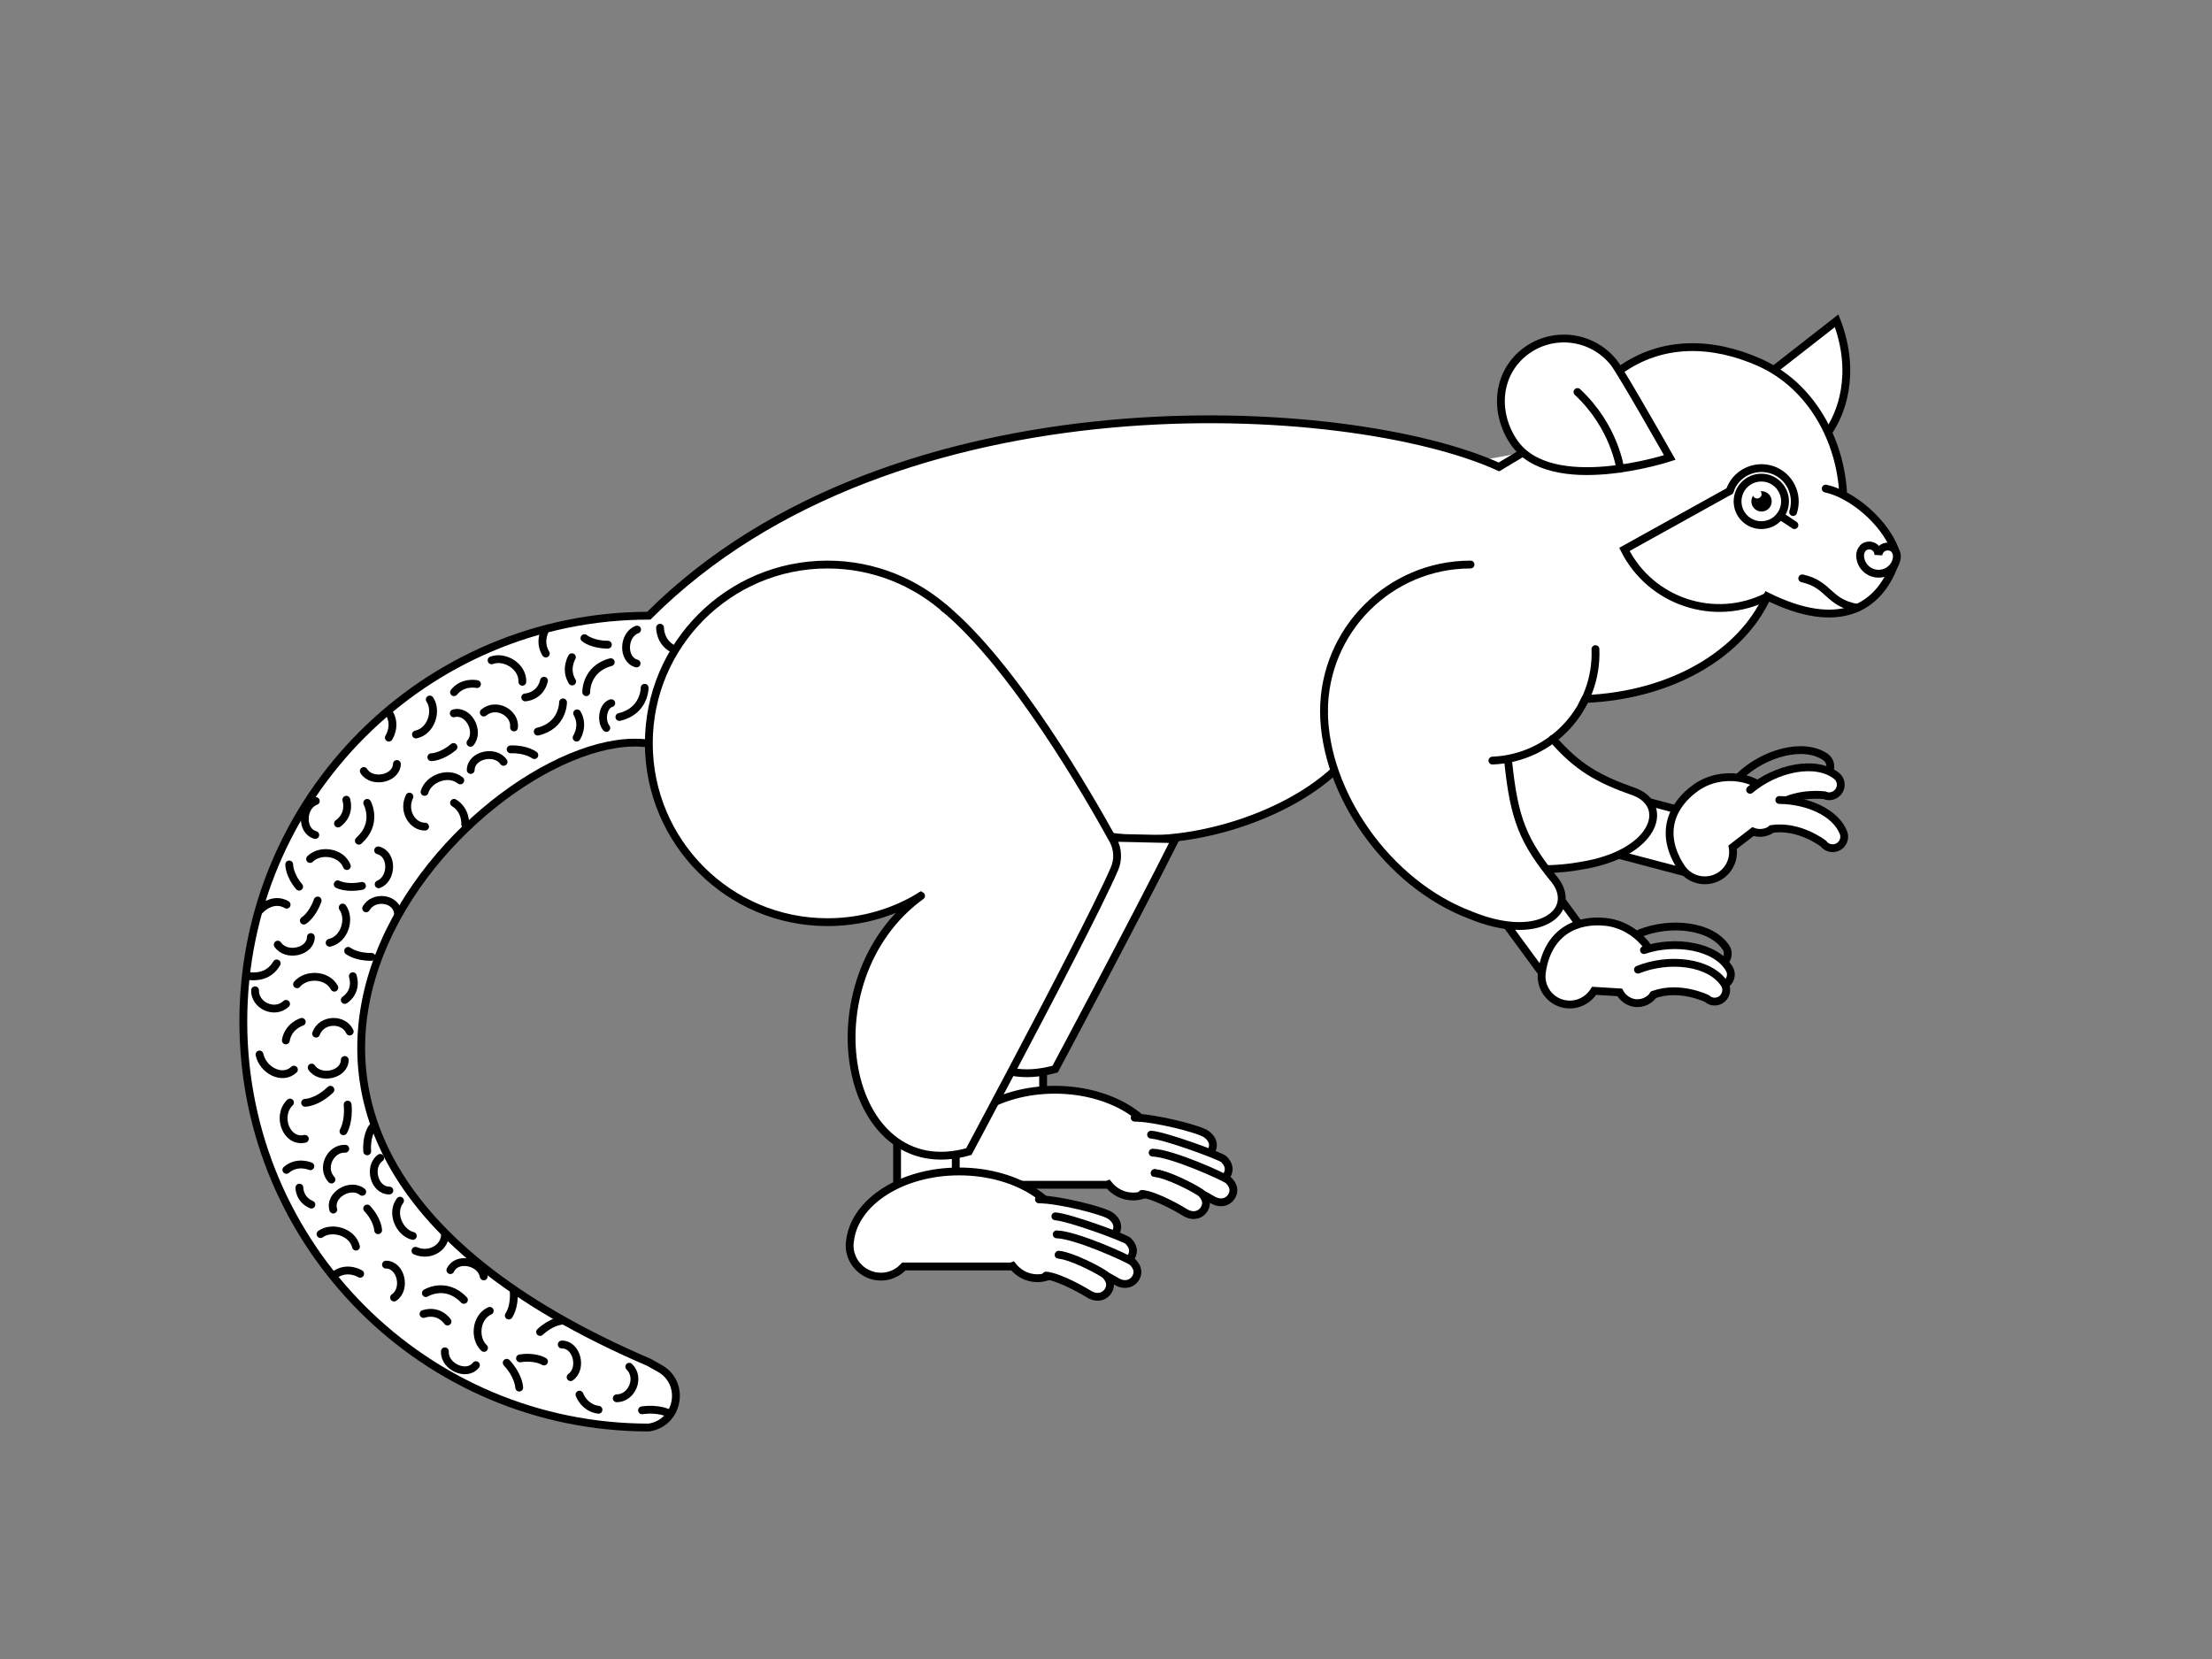 <svg width="400" height="300" viewBox="0 0 400 300" fill="none" xmlns="http://www.w3.org/2000/svg">
<rect x="0" y="0" width="400" height="300" fill="#808080" stroke="none"/>
<path d="M278 157.5L256 134L287.5 125L283.5 131.5L281 134L283.5 136V156.5L278 157.5Z" fill="white"/>
<path d="M320.764 66.874L332.129 58C335.854 67.771 332.789 75.088 330.573 78.156" fill="white"/>
<path d="M320.764 66.874L332.129 58C335.854 67.771 332.789 75.088 330.573 78.156" stroke="black" stroke-width="1.415" stroke-miterlimit="10" stroke-linecap="round"/>
<path d="M292.8 67.063C300.534 61.446 309.729 61.776 318.217 65.553C327.649 69.801 332.836 79.713 333.308 89.39" fill="white"/>
<path d="M117.329 111.34C161.656 66.969 244.181 72.161 271.061 84.434L275.399 81.838" fill="white"/>
<path d="M330.148 88.352C331.163 88.571 332.216 88.962 333.264 89.489C337.181 91.458 341.025 95.315 342.55 99.114" fill="white"/>
<path d="M319.585 107.847C332.506 114.266 339.674 109.924 342.55 102.135Z" fill="white"/>
<path d="M319.585 107.847C314.916 118.184 302.42 125.737 286.669 126.398Z" fill="white"/>
<path d="M200.891 151.274C214.095 153.492 231.92 148.064 241.305 139.378Z" fill="white"/>
<path d="M292.8 67.063C300.534 61.446 309.729 61.776 318.217 65.553C327.649 69.801 332.836 79.713 333.308 89.39L333.264 89.489C337.181 91.458 341.025 95.315 342.55 99.114L342.55 102.135C339.674 109.924 332.506 114.266 319.585 107.847C314.916 118.184 302.42 125.737 286.669 126.398L241.305 139.378C231.92 148.064 214.095 153.492 200.891 151.274L117.329 134.469C88.563 130.221 16.272 203.008 117.329 246.341L119.263 247.427C124.073 250.07 122.752 257.339 117.329 258.142C76.821 258.142 44 225.288 44 184.741C44 144.193 76.821 111.34 117.329 111.34C161.656 66.969 244.181 72.161 271.061 84.434L275.399 81.838L292.8 67.063Z" fill="white"/>
<path d="M292.8 67.063L292.384 66.49L292.362 66.506L292.342 66.524L292.8 67.063ZM318.217 65.553L318.508 64.907L318.505 64.906L318.217 65.553ZM333.308 89.39L333.954 89.678L334.023 89.524L334.014 89.356L333.308 89.39ZM117.329 111.34V112.047H117.622L117.83 111.84L117.329 111.34ZM271.061 84.434L270.767 85.078L271.105 85.232L271.424 85.041L271.061 84.434ZM275.399 81.838L275.762 82.445L275.812 82.415L275.857 82.377L275.399 81.838ZM330.298 87.66C329.915 87.578 329.539 87.82 329.456 88.202C329.374 88.585 329.617 88.961 329.999 89.043L330.298 87.66ZM342.55 99.114L343.258 99.114L343.258 98.977L343.207 98.85L342.55 99.114ZM319.585 107.847L319.9 107.213L319.242 106.886L318.94 107.555L319.585 107.847ZM342.55 102.135L343.214 102.38L343.258 102.262L343.258 102.135L342.55 102.135ZM286.669 126.398L286.64 125.69L286.556 125.694L286.475 125.717L286.669 126.398ZM117.329 258.142V258.85H117.381L117.433 258.842L117.329 258.142ZM117.329 134.469L117.469 133.776L117.451 133.772L117.433 133.769L117.329 134.469ZM117.329 246.341L117.676 245.724L117.643 245.706L117.608 245.691L117.329 246.341ZM119.263 247.427L118.916 248.044L118.922 248.047L119.263 247.427ZM200.891 151.274L200.752 151.968L200.763 151.97L200.774 151.972L200.891 151.274ZM241.305 139.378L241.11 138.698L240.948 138.745L240.824 138.859L241.305 139.378ZM333.264 89.489L332.946 90.121L332.946 90.121L333.264 89.489ZM293.216 67.636C300.686 62.209 309.598 62.492 317.93 66.199L318.505 64.906C309.861 61.06 300.381 60.682 292.384 66.49L293.216 67.636ZM317.927 66.198C327.061 70.312 332.139 79.948 332.601 89.425L334.014 89.356C333.533 79.48 328.237 69.29 318.508 64.907L317.927 66.198ZM117.83 111.84C139.832 89.816 171.359 80.056 200.803 77.35C230.259 74.643 257.475 79.009 270.767 85.078L271.354 83.79C257.766 77.586 230.281 73.219 200.673 75.941C171.053 78.663 139.154 88.492 116.828 110.84L117.83 111.84ZM271.424 85.041L275.762 82.445L275.036 81.23L270.697 83.827L271.424 85.041ZM319.27 108.48C325.821 111.735 331.047 112.329 335.058 110.99C339.086 109.646 341.725 106.411 343.214 102.38L341.886 101.89C340.499 105.647 338.116 108.478 334.61 109.648C331.089 110.823 326.27 110.378 319.9 107.213L319.27 108.48ZM318.94 107.555C314.413 117.58 302.208 125.037 286.64 125.69L286.699 127.105C302.632 126.436 315.42 118.788 320.23 108.138L318.94 107.555ZM117.329 257.434C77.213 257.434 44.708 224.898 44.708 184.741H43.292C43.292 225.679 76.43 258.85 117.329 258.85V257.434ZM44.708 184.741C44.708 144.583 77.213 112.047 117.329 112.047V110.632C76.43 110.632 43.292 143.803 43.292 184.741H44.708ZM117.433 133.769C109.962 132.666 99.856 136.553 90.559 143.496C81.23 150.464 72.561 160.619 67.987 172.304C63.405 184.008 62.929 197.258 70.029 210.321C77.116 223.362 91.703 236.123 117.05 246.992L117.608 245.691C92.427 234.893 78.153 222.306 71.272 209.645C64.403 197.005 64.85 184.199 69.305 172.82C73.766 161.424 82.248 151.47 91.406 144.63C100.595 137.767 110.313 134.149 117.226 135.169L117.433 133.769ZM116.983 246.958L118.916 248.044L119.609 246.81L117.676 245.724L116.983 246.958ZM118.922 248.047C123.134 250.362 121.981 256.738 117.225 257.442L117.433 258.842C123.523 257.941 125.011 249.778 119.603 246.807L118.922 248.047ZM200.774 151.972C207.508 153.103 215.377 152.281 222.732 150.093C230.086 147.906 236.993 144.333 241.785 139.898L240.824 138.859C236.231 143.11 229.534 146.593 222.328 148.737C215.124 150.88 207.478 151.663 201.008 150.576L200.774 151.972ZM117.19 135.163L200.752 151.968L201.031 150.58L117.469 133.776L117.19 135.163ZM286.475 125.717L241.11 138.698L241.499 140.059L286.864 127.078L286.475 125.717ZM341.843 99.114L341.843 102.135L343.258 102.135L343.258 99.114L341.843 99.114ZM329.999 89.043C330.945 89.248 331.941 89.616 332.946 90.121L333.582 88.857C332.491 88.309 331.382 87.894 330.298 87.66L329.999 89.043ZM332.946 90.121C336.736 92.026 340.443 95.765 341.894 99.378L343.207 98.85C341.607 94.866 337.626 90.89 333.582 88.857L332.946 90.121ZM332.661 89.103L332.617 89.202L333.91 89.776L333.954 89.678L332.661 89.103ZM292.342 66.524L274.941 81.298L275.857 82.377L293.258 67.603L292.342 66.524Z" fill="black"/>
<path d="M294.686 144.099L306.9 147.356L304.165 157.599L291.998 154.389" fill="white"/>
<path d="M294.686 144.099L306.9 147.356L304.165 157.599L291.998 154.389" stroke="black" stroke-width="1.415" stroke-miterlimit="10" stroke-linecap="round"/>
<path d="M188.63 190.688V199.421H178.02V190.688" fill="white"/>
<path d="M188.63 190.688V199.421H178.02V190.688" stroke="black" stroke-width="1.415" stroke-miterlimit="10" stroke-linecap="round"/>
<path d="M318.5 94.96C320.87 94.96 322.792 93.037 322.792 90.665C322.792 88.292 320.87 86.369 318.5 86.369C316.13 86.369 314.209 88.292 314.209 90.665C314.209 93.037 316.13 94.96 318.5 94.96Z" stroke="black" stroke-width="1.415" stroke-miterlimit="10" stroke-linecap="round"/>
<path d="M318.63 91.792C319.253 91.744 319.719 91.199 319.671 90.575C319.623 89.951 319.078 89.485 318.455 89.533C317.832 89.581 317.366 90.126 317.414 90.75C317.463 91.374 318.007 91.84 318.63 91.792Z" fill="black" stroke="black" stroke-width="1.415" stroke-miterlimit="10" stroke-linecap="round"/>
<path d="M321.943 93.261L324.489 94.96" stroke="black" stroke-width="1.415" stroke-miterlimit="10" stroke-linecap="round"/>
<path d="M341.419 98.831C340.523 98.784 339.721 99.492 339.674 100.388C339.721 99.492 339.014 98.689 338.118 98.642C336.514 98.595 336.373 100.247 336.373 100.247C336.279 102.088 337.693 103.646 339.532 103.74C341.372 103.834 342.928 102.465 343.022 100.625C343.022 100.625 343.069 98.925 341.419 98.831Z" fill="white" stroke="black" stroke-width="1.415" stroke-miterlimit="10" stroke-linecap="round"/>
<path d="M312.794 88.777C313.832 85.614 317.274 83.915 320.434 84.953C323.593 85.992 325.291 89.437 324.254 92.6" stroke="black" stroke-width="1.415" stroke-miterlimit="10" stroke-linecap="round"/>
<path d="M312.794 88.776L293.743 99.35C298.506 108.838 310.059 112.661 319.538 107.894" stroke="black" stroke-width="1.415" stroke-miterlimit="10" stroke-linecap="round"/>
<path d="M325.904 104.59C330.856 105.675 330.478 108.98 335.854 109.924" stroke="black" stroke-width="1.415" stroke-miterlimit="10" stroke-linecap="round"/>
<path d="M280.916 160.809L287.565 169.872L278.983 176.15L272.334 167.087" fill="white"/>
<path d="M280.916 160.809L287.565 169.872L278.983 176.15L272.334 167.087" stroke="black" stroke-width="1.415" stroke-miterlimit="10" stroke-linecap="round"/>
<path d="M279.643 157.174C281.718 157.127 283.84 156.938 285.868 156.56C299.072 154.483 302.137 145.892 295.724 143.249C288.839 140.842 285.255 138.718 280.775 133.62" fill="white"/>
<path d="M279.643 157.174C281.718 157.127 283.84 156.938 285.868 156.56C299.072 154.483 302.137 145.892 295.724 143.249C288.839 140.842 285.255 138.718 280.775 133.62" stroke="black" stroke-width="1.415" stroke-miterlimit="10" stroke-linecap="round"/>
<path d="M239.418 128.663C239.513 143.343 250.877 159.817 265.92 165.482C278.276 170.58 285.349 164.821 281.246 159.251C275.446 152.171 273.796 148.205 272.711 137.537" fill="white"/>
<path d="M239.418 128.663C239.513 143.343 250.877 159.817 265.92 165.482C278.276 170.58 285.349 164.821 281.246 159.251C275.446 152.171 273.796 148.205 272.711 137.537" stroke="black" stroke-width="1.415" stroke-miterlimit="10" stroke-linecap="round"/>
<path d="M238.711 128.663C238.711 129.054 239.027 129.371 239.418 129.371C239.809 129.371 240.126 129.054 240.126 128.663H238.711ZM265.92 102.796C266.311 102.796 266.628 102.479 266.628 102.088C266.628 101.697 266.311 101.38 265.92 101.38V102.796ZM289.216 117.354C289.2 116.963 288.871 116.659 288.481 116.675C288.09 116.69 287.786 117.019 287.801 117.41L289.216 117.354ZM269.854 136.83C269.463 136.846 269.159 137.175 269.174 137.566C269.19 137.956 269.519 138.26 269.91 138.245L269.854 136.83ZM240.126 128.663C240.126 114.372 251.694 102.796 265.92 102.796V101.38C250.909 101.38 238.711 113.594 238.711 128.663H240.126ZM287.801 117.41C288.21 127.734 280.168 136.421 269.854 136.83L269.91 138.245C281.004 137.804 289.656 128.46 289.216 117.354L287.801 117.41Z" fill="black"/>
<path d="M190.752 197.061C180.425 197.061 171.984 202.489 171.041 209.428C170.993 209.759 170.946 210.042 170.946 210.372C170.946 210.419 170.946 210.467 170.946 210.514C170.946 210.561 170.946 210.608 170.946 210.703C171.088 213.676 173.587 216.084 176.605 216.084C178.256 216.084 179.717 215.376 180.755 214.243H200.184L200.419 214.148C201.457 215.47 203.06 216.367 204.899 216.367C208.012 216.367 210.558 213.818 210.558 210.703C210.558 203.15 201.693 197.061 190.752 197.061Z" fill="white" stroke="black" stroke-width="1.415" stroke-miterlimit="10" stroke-linecap="round"/>
<path d="M205.182 202.112C208.719 202.112 217.066 204.189 218.197 205.133C219.141 205.841 219.612 206.785 219.188 207.87C218.716 209.003 217.537 209.57 216.17 209.145C216.17 209.145 216.123 209.098 216.075 209.098C215.415 208.814 212.633 207.162 209.992 207.351" fill="white"/>
<path d="M205.182 202.112C208.719 202.112 217.066 204.189 218.197 205.133C219.141 205.841 219.612 206.785 219.188 207.87C218.716 209.003 217.537 209.57 216.17 209.145C216.17 209.145 216.123 209.098 216.075 209.098C215.415 208.814 212.633 207.162 209.992 207.351" stroke="black" stroke-width="1.415" stroke-miterlimit="10" stroke-linecap="round"/>
<path d="M210.369 210.183C213.01 210.419 217.962 212.827 218.622 213.252L218.716 213.299C219.989 213.912 221.263 213.535 221.876 212.496C222.489 211.458 222.159 210.467 221.31 209.617C220.602 209.003 210.7 205.369 208.153 205.18" fill="white"/>
<path d="M210.369 210.183C213.01 210.419 217.962 212.827 218.622 213.252L218.716 213.299C219.989 213.912 221.263 213.535 221.876 212.496C222.489 211.458 222.159 210.467 221.31 209.617C220.602 209.003 210.7 205.369 208.153 205.18" stroke="black" stroke-width="1.415" stroke-miterlimit="10" stroke-linecap="round"/>
<path d="M208.813 212.166C211.454 212.402 218.811 216.697 219.471 217.075L219.565 217.122C220.838 217.736 222.112 217.358 222.725 216.32C223.338 215.281 223.008 214.29 222.159 213.44C221.451 212.827 211.926 208.531 208.436 208.437" fill="white"/>
<path d="M208.813 212.166C211.454 212.402 218.811 216.697 219.471 217.075L219.565 217.122C220.838 217.736 222.112 217.358 222.725 216.32C223.338 215.281 223.008 214.29 222.159 213.44C221.451 212.827 211.926 208.531 208.436 208.437" stroke="black" stroke-width="1.415" stroke-miterlimit="10" stroke-linecap="round"/>
<path d="M206.502 215.895C209.143 216.131 213.906 219.01 214.519 219.388L214.613 219.435C215.887 220.049 217.16 219.671 217.773 218.633C218.386 217.594 218.056 216.603 217.207 215.753C216.594 215.234 212.539 213.016 209.803 212.308C209.426 212.213 209.096 212.166 208.813 212.119" fill="white"/>
<path d="M206.502 215.895C209.143 216.131 213.906 219.01 214.519 219.388L214.613 219.435C215.887 220.049 217.16 219.671 217.773 218.633C218.386 217.594 218.056 216.603 217.207 215.753C216.594 215.234 212.539 213.016 209.803 212.308C209.426 212.213 209.096 212.166 208.813 212.119" stroke="black" stroke-width="1.415" stroke-miterlimit="10" stroke-linecap="round"/>
<path d="M188.63 151.226L212.539 151.746C204.617 167.512 190.8 193.332 190.8 193.332C187.876 194.134 185.235 194.276 182.877 193.804" fill="white"/>
<path d="M188.63 151.226L212.539 151.746C204.617 167.512 190.8 193.332 190.8 193.332C187.876 194.134 185.235 194.276 182.877 193.804" stroke="black" stroke-width="1.415" stroke-miterlimit="10" stroke-linecap="round"/>
<path d="M174.719 154.814C168.777 162.13 159.77 166.756 149.631 166.756C131.806 166.756 117.329 152.265 117.329 134.422C117.329 116.579 131.806 102.088 149.631 102.088C158.025 102.088 165.665 105.298 171.418 110.537" fill="white"/>
<path d="M174.719 154.814C168.777 162.13 159.77 166.756 149.631 166.756C131.806 166.756 117.329 152.265 117.329 134.422C117.329 116.579 131.806 102.088 149.631 102.088C158.025 102.088 165.665 105.298 171.418 110.537" stroke="black" stroke-width="1.415" stroke-miterlimit="10" stroke-linecap="round"/>
<path d="M172.833 205.463V214.196H162.222V205.463" fill="white"/>
<path d="M172.833 205.463V214.196H162.222V205.463" stroke="black" stroke-width="1.415" stroke-miterlimit="10" stroke-linecap="round"/>
<path d="M166.561 161.989C145.623 177.188 152.461 214.715 175.191 208.248C175.191 208.248 178.444 202.159 182.736 194.04C189.479 181.295 198.722 163.594 201.504 157.174C202.259 155.475 202.164 153.492 201.268 151.887C196.93 144.004 183.302 120.261 170.664 109.876" fill="white"/>
<path d="M166.561 161.989C145.623 177.188 152.461 214.715 175.191 208.248C175.191 208.248 178.444 202.159 182.736 194.04C189.479 181.295 198.722 163.594 201.504 157.174C202.259 155.475 202.164 153.492 201.268 151.887C196.93 144.004 183.302 120.261 170.664 109.876" stroke="black" stroke-width="1.415" stroke-miterlimit="10" stroke-linecap="round"/>
<path d="M273.749 79.95C270.165 74.663 270.636 67.677 275.635 63.712C280.633 59.746 287.896 60.596 291.857 65.6C293.319 67.488 301.948 82.734 301.948 82.734C301.948 82.734 280.445 89.815 273.749 79.95Z" fill="white" stroke="black" stroke-width="1.415" stroke-miterlimit="10" stroke-linecap="round"/>
<path d="M285.255 70.886C291.998 77.165 292.988 84.764 292.988 84.764" stroke="black" stroke-width="1.415" stroke-miterlimit="10" stroke-linecap="round"/>
<path d="M173.446 211.835C163.118 211.835 154.677 217.264 153.734 224.203C153.687 224.533 153.64 224.816 153.64 225.147C153.64 225.194 153.64 225.241 153.64 225.288C153.64 225.336 153.64 225.383 153.64 225.477C153.781 228.451 156.281 230.858 159.299 230.858C160.949 230.858 162.411 230.15 163.449 229.017H182.877L183.113 228.923C184.15 230.245 185.754 231.142 187.593 231.142C190.705 231.142 193.252 228.593 193.252 225.477C193.252 217.925 184.386 211.835 173.446 211.835Z" fill="white" stroke="black" stroke-width="1.415" stroke-miterlimit="10" stroke-linecap="round"/>
<path d="M187.876 216.886C191.413 216.886 199.759 218.963 200.891 219.907C201.834 220.615 202.306 221.559 201.881 222.645C201.41 223.778 200.231 224.344 198.863 223.92C198.863 223.92 198.816 223.872 198.769 223.872C198.109 223.589 195.327 221.937 192.686 222.126" fill="white"/>
<path d="M187.876 216.886C191.413 216.886 199.759 218.963 200.891 219.907C201.834 220.615 202.306 221.559 201.881 222.645C201.41 223.778 200.231 224.344 198.863 223.92C198.863 223.92 198.816 223.872 198.769 223.872C198.109 223.589 195.327 221.937 192.686 222.126" stroke="black" stroke-width="1.415" stroke-miterlimit="10" stroke-linecap="round"/>
<path d="M193.063 224.958C195.704 225.194 200.655 227.601 201.316 228.026L201.41 228.073C202.683 228.687 203.956 228.31 204.569 227.271C205.182 226.233 204.852 225.241 204.003 224.392C203.296 223.778 193.393 220.143 190.847 219.955" fill="white"/>
<path d="M193.063 224.958C195.704 225.194 200.655 227.601 201.316 228.026L201.41 228.073C202.683 228.687 203.956 228.31 204.569 227.271C205.182 226.233 204.852 225.241 204.003 224.392C203.296 223.778 193.393 220.143 190.847 219.955" stroke="black" stroke-width="1.415" stroke-miterlimit="10" stroke-linecap="round"/>
<path d="M191.46 226.941C194.1 227.177 201.457 231.472 202.117 231.85L202.211 231.897C203.485 232.511 204.758 232.133 205.371 231.094C205.984 230.056 205.654 229.065 204.805 228.215C204.098 227.601 194.572 223.306 191.082 223.212" fill="white"/>
<path d="M191.46 226.941C194.1 227.177 201.457 231.472 202.117 231.85L202.211 231.897C203.485 232.511 204.758 232.133 205.371 231.094C205.984 230.056 205.654 229.065 204.805 228.215C204.098 227.601 194.572 223.306 191.082 223.212" stroke="black" stroke-width="1.415" stroke-miterlimit="10" stroke-linecap="round"/>
<path d="M189.149 230.67C191.79 230.906 196.553 233.785 197.166 234.163L197.26 234.21C198.533 234.824 199.806 234.446 200.419 233.407C201.032 232.369 200.702 231.378 199.854 230.528C199.241 230.009 195.185 227.79 192.45 227.082C192.073 226.988 191.743 226.941 191.46 226.893" fill="white"/>
<path d="M189.149 230.67C191.79 230.906 196.553 233.785 197.166 234.163L197.26 234.21C198.533 234.824 199.806 234.446 200.419 233.407C201.032 232.369 200.702 231.378 199.854 230.528C199.241 230.009 195.185 227.79 192.45 227.082C192.073 226.988 191.743 226.941 191.46 226.893" stroke="black" stroke-width="1.415" stroke-miterlimit="10" stroke-linecap="round"/>
<path d="M321.235 144.854C317.982 139.992 311.097 139.284 306.664 142.447C302.278 145.562 299.92 150.802 304.117 157.032C304.353 157.363 303.882 156.702 304.117 157.032C305.768 159.345 308.927 159.865 311.238 158.26C312.889 157.08 313.643 155.097 313.313 153.209L316.991 150.377C318.076 150.802 319.349 150.66 320.387 149.952C321.99 148.772 322.367 146.506 321.235 144.854Z" fill="white" stroke="black" stroke-width="1.415" stroke-miterlimit="10" stroke-linecap="round"/>
<path d="M299.732 178.132C300.487 172.326 295.771 167.276 290.348 166.709C285.019 166.143 279.785 168.55 278.794 176.008C278.747 176.433 278.842 175.583 278.794 176.008C278.511 178.84 280.539 181.342 283.369 181.625C285.396 181.814 287.235 180.823 288.273 179.171L292.894 179.454C293.46 180.492 294.498 181.248 295.724 181.389C297.751 181.578 299.449 180.115 299.732 178.132Z" fill="white" stroke="black" stroke-width="1.415" stroke-miterlimit="10" stroke-linecap="round"/>
<path d="M296.478 168.786C302.09 166.52 309.493 167.323 312.134 171.382C312.747 172.326 312.417 173.648 311.427 174.262C310.625 174.734 309.635 174.639 308.975 174.026C308.975 174.026 305.155 172.09 300.911 172.846C300.345 172.94 299.779 173.082 299.213 173.318" stroke="black" stroke-width="1.415" stroke-miterlimit="10" stroke-linecap="round"/>
<path d="M297.28 171.807C302.986 169.872 310.389 171.099 312.747 175.253C313.313 176.244 312.889 177.519 311.898 178.085C311.05 178.51 310.059 178.368 309.446 177.708C309.446 177.708 304.683 174.923 299.779 176.433" fill="white"/>
<path d="M297.28 171.807C302.986 169.872 310.389 171.099 312.747 175.253C313.313 176.244 312.889 177.519 311.898 178.085C311.05 178.51 310.059 178.368 309.446 177.708C309.446 177.708 304.683 174.923 299.779 176.433" stroke="black" stroke-width="1.415" stroke-miterlimit="10" stroke-linecap="round"/>
<path d="M298.977 179.879C303.787 178.132 308.692 180.587 308.692 180.587C309.352 181.201 310.342 181.295 311.144 180.823C312.134 180.209 312.464 178.888 311.851 177.944C309.21 173.884 301.807 173.082 296.195 175.347" fill="white"/>
<path d="M298.977 179.879C303.787 178.132 308.692 180.587 308.692 180.587C309.352 181.201 310.342 181.295 311.144 180.823C312.134 180.209 312.464 178.888 311.851 177.944C309.21 173.884 301.807 173.082 296.195 175.347" stroke="black" stroke-width="1.415" stroke-miterlimit="10" stroke-linecap="round"/>
<path d="M314.634 140.323C319.019 136.169 326.187 134.139 330.148 136.924C331.044 137.585 331.28 138.906 330.573 139.85C330.007 140.606 329.016 140.889 328.215 140.559C328.215 140.559 323.923 140.181 320.292 142.399C319.821 142.683 319.679 142.73 319.255 143.155" stroke="black" stroke-width="1.415" stroke-miterlimit="10" stroke-linecap="round"/>
<path d="M316.473 142.824C321.094 138.906 328.356 137.302 332.129 140.323C333.025 141.031 333.119 142.399 332.365 143.249C331.752 143.957 330.761 144.193 329.96 143.816C329.96 143.816 325.432 143.155 321.566 145.42" fill="white"/>
<path d="M316.473 142.824C321.094 138.906 328.356 137.302 332.129 140.323C333.025 141.031 333.119 142.399 332.365 143.249C331.752 143.957 330.761 144.193 329.96 143.816C329.96 143.816 325.432 143.155 321.566 145.42" stroke="black" stroke-width="1.415" stroke-miterlimit="10" stroke-linecap="round"/>
<path d="M320.481 148.63C321.471 148.63 322.273 147.827 322.273 146.837C322.273 145.846 321.471 145.043 320.481 145.043C319.491 145.043 318.689 145.846 318.689 146.837C318.689 147.827 319.491 148.63 320.481 148.63Z" fill="white" stroke="white" stroke-width="1.415" stroke-miterlimit="10" stroke-linecap="round"/>
<path d="M320.34 149.905C325.385 149.15 329.724 152.548 329.724 152.548C330.243 153.256 331.233 153.587 332.129 153.256C333.213 152.879 333.779 151.604 333.355 150.566C331.893 146.884 326.8 144.712 321.754 144.665" fill="white"/>
<path d="M320.34 149.905C325.385 149.15 329.724 152.548 329.724 152.548C330.243 153.256 331.233 153.587 332.129 153.256C333.213 152.879 333.779 151.604 333.355 150.566C331.893 146.884 326.8 144.712 321.754 144.665" stroke="black" stroke-width="1.415" stroke-miterlimit="10" stroke-linecap="round"/>
<path d="M56.072 155.333C57.864 153.539 61.684 154.011 62.721 156.608" stroke="black" stroke-width="1.415" stroke-miterlimit="10" stroke-linecap="round"/>
<path d="M112 129.655C116.622 128.569 116.574 124.368 116.574 124.368" stroke="black" stroke-width="1.415" stroke-miterlimit="10" stroke-linecap="round"/>
<path d="M70.408 128.994C71.728 131.26 70.314 133.384 70.314 133.384" stroke="black" stroke-width="1.415" stroke-miterlimit="10" stroke-linecap="round"/>
<path d="M67.201 173.034C64.372 173.082 62.957 171.949 62.957 171.949" stroke="black" stroke-width="1.415" stroke-miterlimit="10" stroke-linecap="round"/>
<path d="M63.806 176.527C64.655 179.454 62.344 180.823 62.344 180.823" stroke="black" stroke-width="1.415" stroke-miterlimit="10" stroke-linecap="round"/>
<path d="M57.015 150.99C54.374 150.282 54.563 145.751 57.109 144.854" stroke="black" stroke-width="1.415" stroke-miterlimit="10" stroke-linecap="round"/>
<path d="M57.157 186.912C58.147 184.174 62.155 184.127 63.24 186.535" stroke="black" stroke-width="1.415" stroke-miterlimit="10" stroke-linecap="round"/>
<path d="M56.214 169.447C56.166 172.185 51.734 173.082 50.225 170.816" stroke="black" stroke-width="1.415" stroke-miterlimit="10" stroke-linecap="round"/>
<path d="M53.714 177.991C55.318 176.055 59.185 176.15 60.458 178.604" stroke="black" stroke-width="1.415" stroke-miterlimit="10" stroke-linecap="round"/>
<path d="M61.967 164.113C63.429 166.19 62.297 169.872 59.609 170.485" stroke="black" stroke-width="1.415" stroke-miterlimit="10" stroke-linecap="round"/>
<path d="M110.444 119.742C105.87 120.969 106.011 125.17 106.011 125.17" stroke="black" stroke-width="1.415" stroke-miterlimit="10" stroke-linecap="round"/>
<path d="M103.465 123.235C102.097 121.016 103.418 118.845 103.418 118.845" stroke="black" stroke-width="1.415" stroke-miterlimit="10" stroke-linecap="round"/>
<path d="M68.38 153.775C71.068 154.436 70.974 158.921 68.474 159.912" stroke="black" stroke-width="1.415" stroke-miterlimit="10" stroke-linecap="round"/>
<path d="M66.211 164.255C67.578 161.847 71.728 162.414 71.964 165.151" stroke="black" stroke-width="1.415" stroke-miterlimit="10" stroke-linecap="round"/>
<path d="M65.457 160.195C62.674 160.762 61.071 159.912 61.071 159.912" stroke="black" stroke-width="1.415" stroke-miterlimit="10" stroke-linecap="round"/>
<path d="M51.687 188.139C52.111 185.543 54.563 184.788 54.563 184.788" stroke="black" stroke-width="1.415" stroke-miterlimit="10" stroke-linecap="round"/>
<path d="M51.734 181.531C49.612 183.513 46.028 181.767 46.122 179.076" stroke="black" stroke-width="1.415" stroke-miterlimit="10" stroke-linecap="round"/>
<path d="M97.24 132.298C101.861 131.212 101.814 127.011 101.814 127.011" stroke="black" stroke-width="1.415" stroke-miterlimit="10" stroke-linecap="round"/>
<path d="M104.361 128.994C105.681 131.26 104.267 133.384 104.267 133.384" stroke="black" stroke-width="1.415" stroke-miterlimit="10" stroke-linecap="round"/>
<path d="M56.308 217.83C54.092 216.886 54.139 214.762 54.139 214.762" stroke="black" stroke-width="1.415" stroke-miterlimit="10" stroke-linecap="round"/>
<path d="M98.372 123.093C97.665 126.02 94.977 126.114 94.977 126.114" stroke="black" stroke-width="1.415" stroke-miterlimit="10" stroke-linecap="round"/>
<path d="M109.642 131.637C108.558 130.315 109.029 127.578 110.538 127.153" stroke="black" stroke-width="1.415" stroke-miterlimit="10" stroke-linecap="round"/>
<path d="M87.479 128.852C89.695 126.964 93.232 128.899 92.949 131.543" stroke="black" stroke-width="1.415" stroke-miterlimit="10" stroke-linecap="round"/>
<path d="M62.344 191.68C62.297 194.417 57.864 195.314 56.355 193.049" stroke="black" stroke-width="1.415" stroke-miterlimit="10" stroke-linecap="round"/>
<path d="M88.893 119.411C91.251 118.515 94.552 120.497 94.458 123.282" stroke="black" stroke-width="1.415" stroke-miterlimit="10" stroke-linecap="round"/>
<path d="M50.036 174.214C48.952 176.008 47.301 176.811 44.707 176.48" stroke="black" stroke-width="1.415" stroke-miterlimit="10" stroke-linecap="round"/>
<path d="M82.103 125.17C83.753 123.14 86.253 123.707 86.253 123.707" stroke="black" stroke-width="1.415" stroke-miterlimit="10" stroke-linecap="round"/>
<path d="M53.148 193.426C51.026 195.409 47.537 193.521 46.924 190.688" stroke="black" stroke-width="1.415" stroke-miterlimit="10" stroke-linecap="round"/>
<path d="M76.774 143.202C77.481 140.795 81.065 139.378 83.234 141.125" stroke="black" stroke-width="1.415" stroke-miterlimit="10" stroke-linecap="round"/>
<path d="M64.891 152.029C68.427 148.866 66.4 145.184 66.4 145.184" stroke="black" stroke-width="1.415" stroke-miterlimit="10" stroke-linecap="round"/>
<path d="M82.103 145.184C84.319 146.506 84.131 149.102 84.131 149.102" stroke="black" stroke-width="1.415" stroke-miterlimit="10" stroke-linecap="round"/>
<path d="M109.925 116.579C107.096 116.579 105.681 115.399 105.681 115.399" stroke="black" stroke-width="1.415" stroke-miterlimit="10" stroke-linecap="round"/>
<path d="M62.627 144.618C63.382 147.545 61.118 148.914 61.118 148.914" stroke="black" stroke-width="1.415" stroke-miterlimit="10" stroke-linecap="round"/>
<path d="M76.868 149.48C74.652 149.527 72.766 146.742 74.039 144.052" stroke="black" stroke-width="1.415" stroke-miterlimit="10" stroke-linecap="round"/>
<path d="M71.775 138.151C71.681 140.889 67.201 141.739 65.787 139.426" stroke="black" stroke-width="1.415" stroke-miterlimit="10" stroke-linecap="round"/>
<path d="M77.717 126.492C79.132 128.569 77.953 132.251 75.218 132.817" stroke="black" stroke-width="1.415" stroke-miterlimit="10" stroke-linecap="round"/>
<path d="M92.336 135.508C95.165 135.413 96.627 136.546 96.627 136.546" stroke="black" stroke-width="1.415" stroke-miterlimit="10" stroke-linecap="round"/>
<path d="M82.055 128.994C84.696 128.286 86.818 132.251 85.074 134.328" stroke="black" stroke-width="1.415" stroke-miterlimit="10" stroke-linecap="round"/>
<path d="M85.121 139.237C85.168 136.499 89.554 135.555 91.063 137.774" stroke="black" stroke-width="1.415" stroke-miterlimit="10" stroke-linecap="round"/>
<path d="M82.009 135.083C79.839 136.924 78 136.924 78 136.924" stroke="black" stroke-width="1.415" stroke-miterlimit="10" stroke-linecap="round"/>
<path d="M115.113 119.978C112.472 119.27 112.661 114.738 115.207 113.842" stroke="black" stroke-width="1.415" stroke-miterlimit="10" stroke-linecap="round"/>
<path d="M98.702 118.184C97.334 115.966 98.655 113.794 98.655 113.794" stroke="black" stroke-width="1.415" stroke-miterlimit="10" stroke-linecap="round"/>
<path d="M121.62 117.287C119.31 116.06 119.357 113.511 119.357 113.511" stroke="black" stroke-width="1.415" stroke-miterlimit="10" stroke-linecap="round"/>
<path d="M51.781 211.552C53.761 209.853 56.119 210.891 56.119 210.891" stroke="black" stroke-width="1.415" stroke-miterlimit="10" stroke-linecap="round"/>
<path d="M55.129 205.935C51.781 206.69 49.942 201.781 52.441 199.374" stroke="black" stroke-width="1.415" stroke-miterlimit="10" stroke-linecap="round"/>
<path d="M59.751 197.061C57.298 199.421 55.176 199.421 55.176 199.421" stroke="black" stroke-width="1.415" stroke-miterlimit="10" stroke-linecap="round"/>
<path d="M62.863 199.751C63.146 202.914 62.108 204.566 62.108 204.566" stroke="black" stroke-width="1.415" stroke-miterlimit="10" stroke-linecap="round"/>
<path d="M46.924 164.632C49.565 161.989 51.828 163.594 51.828 163.594" stroke="black" stroke-width="1.415" stroke-miterlimit="10" stroke-linecap="round"/>
<path d="M57.44 162.839C56.497 165.529 54.94 166.473 54.94 166.473" stroke="black" stroke-width="1.415" stroke-miterlimit="10" stroke-linecap="round"/>
<path d="M87.526 243.745C85.687 242.046 86.017 238.175 88.563 237.042" stroke="black" stroke-width="1.415" stroke-miterlimit="10" stroke-linecap="round"/>
<path d="M60.741 230.386C62.957 228.97 65.126 230.339 65.126 230.339" stroke="black" stroke-width="1.415" stroke-miterlimit="10" stroke-linecap="round"/>
<path d="M86.064 246.86C84.366 249.032 80.264 247.096 80.452 244.359" stroke="black" stroke-width="1.415" stroke-miterlimit="10" stroke-linecap="round"/>
<path d="M101.579 243.131C104.314 243.084 105.398 247.474 103.182 249.032" stroke="black" stroke-width="1.415" stroke-miterlimit="10" stroke-linecap="round"/>
<path d="M81.443 229.678C82.621 227.177 87.007 228.121 87.479 230.811" stroke="black" stroke-width="1.415" stroke-miterlimit="10" stroke-linecap="round"/>
<path d="M92.902 233.596C93.09 236.428 92.006 237.892 92.006 237.892" stroke="black" stroke-width="1.415" stroke-miterlimit="10" stroke-linecap="round"/>
<path d="M108.228 254.932C105.634 254.602 104.785 252.194 104.785 252.194" stroke="black" stroke-width="1.415" stroke-miterlimit="10" stroke-linecap="round"/>
<path d="M113.792 247.144C115.867 249.173 114.217 252.855 111.529 252.855" stroke="black" stroke-width="1.415" stroke-miterlimit="10" stroke-linecap="round"/>
<path d="M59.939 213.299C57.959 211.175 59.798 207.587 62.438 207.729" stroke="black" stroke-width="1.415" stroke-miterlimit="10" stroke-linecap="round"/>
<path d="M74.652 223.495C72.2 222.881 70.644 219.341 72.341 217.122" stroke="black" stroke-width="1.415" stroke-miterlimit="10" stroke-linecap="round"/>
<path d="M83.895 235.06C80.594 231.614 77.01 233.832 77.01 233.832" stroke="black" stroke-width="1.415" stroke-miterlimit="10" stroke-linecap="round"/>
<path d="M76.585 237.608C79.462 236.712 80.924 238.977 80.924 238.977" stroke="black" stroke-width="1.415" stroke-miterlimit="10" stroke-linecap="round"/>
<path d="M80.452 223.164C80.594 225.383 77.906 227.365 75.124 226.185" stroke="black" stroke-width="1.415" stroke-miterlimit="10" stroke-linecap="round"/>
<path d="M69.795 228.687C72.53 228.687 73.52 233.124 71.257 234.635" stroke="black" stroke-width="1.415" stroke-miterlimit="10" stroke-linecap="round"/>
<path d="M57.959 223.164C59.986 221.701 63.712 222.739 64.372 225.43" stroke="black" stroke-width="1.415" stroke-miterlimit="10" stroke-linecap="round"/>
<path d="M66.4 208.201C66.211 205.369 67.296 203.905 67.296 203.905" stroke="black" stroke-width="1.415" stroke-miterlimit="10" stroke-linecap="round"/>
<path d="M60.269 218.727C59.468 216.084 63.382 213.818 65.504 215.517" stroke="black" stroke-width="1.415" stroke-miterlimit="10" stroke-linecap="round"/>
<path d="M70.408 215.281C67.673 215.328 66.541 210.986 68.757 209.381" stroke="black" stroke-width="1.415" stroke-miterlimit="10" stroke-linecap="round"/>
<path d="M66.4 218.538C68.333 220.615 68.38 222.456 68.38 222.456" stroke="black" stroke-width="1.415" stroke-miterlimit="10" stroke-linecap="round"/>
<path d="M116.103 255.027C119.262 254.602 120.96 255.593 120.96 255.593" stroke="black" stroke-width="1.415" stroke-miterlimit="10" stroke-linecap="round"/>
<path d="M91.628 246.435C93.845 248.843 93.892 250.92 93.892 250.92" stroke="black" stroke-width="1.415" stroke-miterlimit="10" stroke-linecap="round"/>
<path d="M94.034 245.633C96.863 245.208 98.372 246.199 98.372 246.199" stroke="black" stroke-width="1.415" stroke-miterlimit="10" stroke-linecap="round"/>
<path d="M97.665 240.866C99.74 238.93 101.579 238.836 101.579 238.836" stroke="black" stroke-width="1.415" stroke-miterlimit="10" stroke-linecap="round"/>
<path d="M54.092 160.337C52.253 158.165 52.3 156.324 52.3 156.324" stroke="black" stroke-width="1.415" stroke-miterlimit="10" stroke-linecap="round"/>
<path d="M317.746 90.145C318.189 90.145 318.547 89.786 318.547 89.343C318.547 88.9 318.189 88.54 317.746 88.54C317.303 88.54 316.944 88.9 316.944 89.343C316.944 89.786 317.303 90.145 317.746 90.145Z" fill="white"/>
<path d="M286.3 125.5L285.25 127.6L262 135.5L256 134L286.3 125.5Z" fill="white"/>
</svg>
